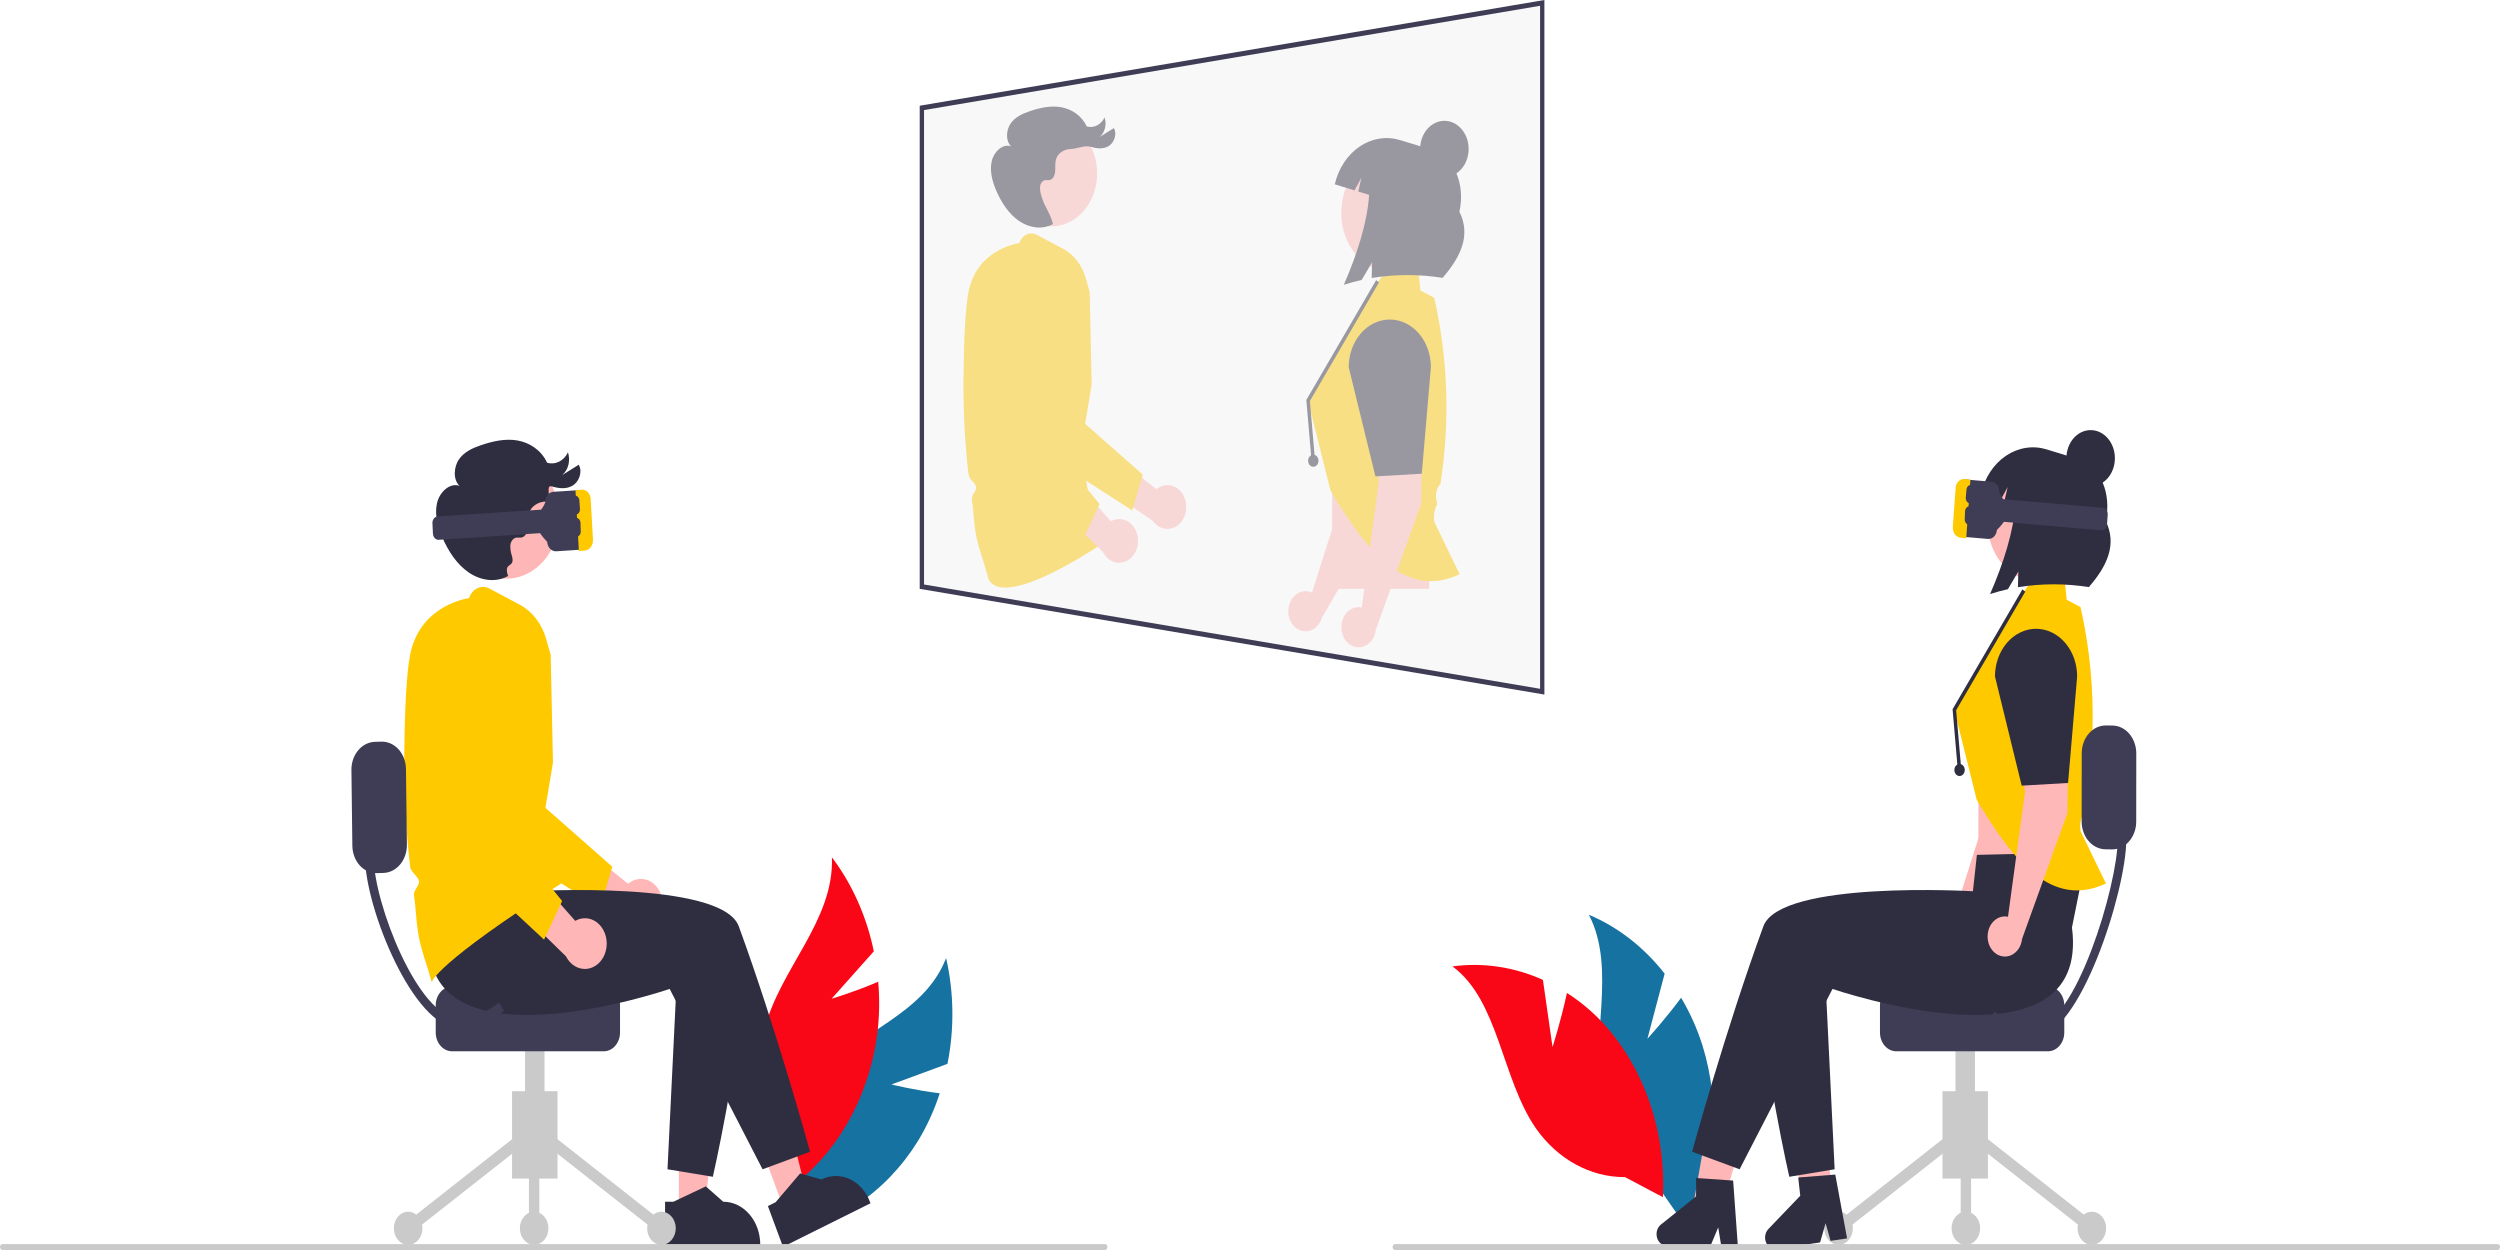 <svg width="70" height="35" viewBox="0 0 70 35" fill="none" xmlns="http://www.w3.org/2000/svg">
<g clip-path="url(#clip0_55_399)">
<path d="M24.961 30.365L26.529 29.788C26.725 28.812 26.712 27.795 26.491 26.826C25.861 28.451 24.013 28.849 22.959 30.146C22.634 30.553 22.391 31.04 22.25 31.571C22.108 32.102 22.072 32.663 22.143 33.212L21.813 34.51C22.583 34.434 23.331 34.164 24.003 33.721C24.675 33.278 25.256 32.67 25.707 31.941C25.956 31.529 26.16 31.083 26.313 30.612C25.644 30.534 24.961 30.365 24.961 30.365Z" fill="#1572A1"/>
<path d="M23.285 27.965L24.467 26.637C24.266 25.663 23.864 24.76 23.294 24.006C23.355 25.786 21.853 27.098 21.409 28.804C21.274 29.337 21.245 29.898 21.322 30.446C21.4 30.995 21.583 31.515 21.858 31.971L22.061 33.303C22.722 32.836 23.287 32.209 23.718 31.464C24.149 30.72 24.436 29.875 24.559 28.99C24.624 28.492 24.634 27.987 24.59 27.487C23.961 27.763 23.285 27.965 23.285 27.965Z" fill="#F90716"/>
<path d="M46.127 29.086L46.61 27.262C46.029 26.52 45.3 25.954 44.488 25.613C45.282 27.138 44.512 29.128 44.833 30.87C44.936 31.412 45.144 31.921 45.44 32.358C45.736 32.794 46.113 33.148 46.543 33.393L47.276 34.446C47.66 33.668 47.895 32.802 47.962 31.909C48.03 31.015 47.93 30.115 47.669 29.271C47.519 28.799 47.318 28.351 47.071 27.937C46.635 28.531 46.127 29.086 46.127 29.086Z" fill="#1572A1"/>
<path d="M43.471 29.319L43.202 27.437C42.397 27.073 41.527 26.944 40.669 27.059C41.966 28.013 42.042 30.191 42.999 31.585C43.3 32.017 43.682 32.364 44.115 32.602C44.548 32.84 45.021 32.962 45.501 32.959L46.562 33.522C46.606 32.627 46.483 31.731 46.2 30.896C45.917 30.061 45.481 29.308 44.923 28.687C44.607 28.342 44.255 28.045 43.874 27.803C43.713 28.559 43.471 29.319 43.471 29.319Z" fill="#F90716"/>
<path d="M36.651 16.564C36.68 16.57 36.708 16.58 36.735 16.593L37.791 13.27L37.889 9.86C37.896 9.645 37.972 9.441 38.102 9.289C38.233 9.137 38.409 9.048 38.594 9.041C38.779 9.033 38.959 9.107 39.099 9.247C39.239 9.388 39.328 9.585 39.348 9.798C39.411 10.49 39.382 11.189 39.26 11.87L38.857 14.118L37.017 17.29C36.988 17.393 36.934 17.484 36.861 17.552C36.789 17.62 36.701 17.663 36.608 17.674C36.515 17.686 36.421 17.666 36.338 17.617C36.254 17.568 36.185 17.492 36.138 17.399C36.091 17.305 36.068 17.198 36.072 17.09C36.076 16.982 36.107 16.877 36.161 16.789C36.216 16.701 36.291 16.632 36.378 16.593C36.465 16.552 36.559 16.543 36.651 16.564H36.651Z" fill="#FFB8B8"/>
<path d="M39.014 13.3L37.728 13.079L37.51 9.911C37.539 9.739 37.598 9.575 37.682 9.43C37.766 9.284 37.873 9.159 37.999 9.062C38.125 8.964 38.266 8.896 38.414 8.862C38.562 8.828 38.715 8.828 38.863 8.862C39.011 8.896 39.152 8.964 39.278 9.062C39.403 9.159 39.511 9.284 39.595 9.43C39.679 9.576 39.737 9.739 39.767 9.911C39.796 10.083 39.796 10.26 39.766 10.431L39.014 13.3Z" fill="#2F2E41"/>
<path d="M37.301 16.488H40.017V13.339H37.301V16.488Z" fill="#FFB8B8"/>
<path d="M38.368 8.221L38.915 7.406L39.694 7.367L39.772 8.133L40.159 8.34C40.544 10.04 40.604 11.817 40.333 13.546C40.281 13.602 40.243 13.674 40.224 13.753C40.204 13.832 40.202 13.916 40.219 13.996L40.245 14.112L40.242 14.116C40.16 14.267 40.132 14.448 40.164 14.623L40.871 16.078C39.371 16.787 38.271 15.465 37.252 13.732L36.622 11.202L38.368 8.221Z" fill="#FFC900"/>
<path d="M36.724 12.906L36.577 11.199L38.532 7.844L38.612 7.907L36.677 11.228L36.821 12.895L36.724 12.906Z" fill="#2F2E41"/>
<path d="M36.773 13.069C36.853 13.069 36.918 12.994 36.918 12.901C36.918 12.807 36.853 12.732 36.773 12.732C36.692 12.732 36.627 12.807 36.627 12.901C36.627 12.994 36.692 13.069 36.773 13.069Z" fill="#2F2E41"/>
<path d="M38.996 7.631C39.793 7.631 40.438 6.883 40.438 5.959C40.438 5.036 39.793 4.287 38.996 4.287C38.2 4.287 37.555 5.036 37.555 5.959C37.555 6.883 38.2 7.631 38.996 7.631Z" fill="#FFB8B8"/>
<path d="M39.214 3.925L39.389 3.979L39.448 3.997L40.114 4.202C40.704 4.384 41.039 5.156 40.863 5.926C41.189 6.582 40.906 7.19 40.392 7.78C39.734 7.675 39.066 7.676 38.407 7.783L38.419 7.341L38.127 7.838C37.961 7.875 37.794 7.92 37.627 7.974C38.007 7.105 38.288 6.207 38.335 5.457L38.031 5.363L38.119 4.977L37.927 5.331L37.374 5.161C37.425 4.94 37.513 4.732 37.633 4.55C37.753 4.368 37.903 4.216 38.073 4.101C38.244 3.986 38.433 3.911 38.629 3.881C38.824 3.851 39.023 3.866 39.214 3.925Z" fill="#2F2E41"/>
<path d="M40.443 4.958C40.818 4.958 41.122 4.605 41.122 4.171C41.122 3.736 40.818 3.383 40.443 3.383C40.068 3.383 39.764 3.736 39.764 4.171C39.764 4.605 40.068 4.958 40.443 4.958Z" fill="#2F2E41"/>
<path d="M38.042 17C38.071 17 38.1 17.003 38.129 17.009L38.605 13.512L38.128 10.145C38.098 9.933 38.138 9.716 38.241 9.537C38.343 9.358 38.501 9.231 38.681 9.182C38.861 9.132 39.05 9.164 39.211 9.27C39.372 9.376 39.492 9.549 39.548 9.754C39.727 10.418 39.815 11.11 39.81 11.806L39.794 14.102L38.523 17.629C38.512 17.737 38.474 17.838 38.415 17.922C38.355 18.005 38.276 18.066 38.187 18.099C38.097 18.131 38.002 18.133 37.912 18.104C37.822 18.075 37.741 18.016 37.679 17.935C37.617 17.854 37.577 17.754 37.562 17.647C37.548 17.54 37.561 17.43 37.6 17.332C37.638 17.233 37.7 17.149 37.779 17.09C37.857 17.031 37.949 17 38.042 17L38.042 17Z" fill="#FFB8B8"/>
<path d="M39.81 13.264L38.512 13.339L37.764 10.281C37.764 9.927 37.886 9.588 38.101 9.337C38.317 9.087 38.609 8.947 38.915 8.947C39.22 8.947 39.512 9.087 39.728 9.337C39.944 9.588 40.065 9.927 40.065 10.281L39.81 13.264Z" fill="#2F2E41"/>
<path d="M33.161 13.925C33.127 13.845 33.079 13.775 33.019 13.719C32.959 13.663 32.89 13.623 32.816 13.602C32.741 13.581 32.664 13.578 32.588 13.595C32.513 13.613 32.442 13.649 32.38 13.701L30.849 12.471L30.826 13.593L32.284 14.589C32.367 14.704 32.483 14.78 32.611 14.802C32.739 14.824 32.869 14.79 32.977 14.709C33.085 14.627 33.163 14.502 33.197 14.357C33.231 14.213 33.218 14.059 33.161 13.925Z" fill="#FFB6B6"/>
<path d="M31.703 14.293L28.757 12.392L28.756 12.375C28.755 12.343 28.601 9.184 28.662 8.51C28.694 8.102 28.846 7.72 29.092 7.426L29.099 7.419L29.108 7.418C29.285 7.4 29.463 7.452 29.612 7.566C29.761 7.68 29.872 7.85 29.926 8.047C30.185 9.001 30.249 10.011 30.113 10.998L30.036 11.56L31.998 13.289L31.703 14.293Z" fill="#FFC900"/>
<path d="M29.442 6.337C30.148 6.337 30.72 5.674 30.72 4.855C30.72 4.037 30.148 3.374 29.442 3.374C28.737 3.374 28.165 4.037 28.165 4.855C28.165 5.674 28.737 6.337 29.442 6.337Z" fill="#FFB6B6"/>
<path d="M29.485 6.273C29.186 6.439 28.818 6.383 28.533 6.187C28.248 5.992 28.038 5.673 27.891 5.328C27.784 5.076 27.706 4.787 27.768 4.515C27.83 4.243 28.078 4.015 28.311 4.096C28.151 3.947 28.17 3.64 28.299 3.456C28.427 3.272 28.631 3.183 28.827 3.116C29.112 3.019 29.411 2.951 29.704 3C29.998 3.05 30.288 3.234 30.426 3.539C30.522 3.568 30.623 3.559 30.714 3.513C30.805 3.468 30.881 3.389 30.929 3.288C30.961 3.385 30.964 3.491 30.939 3.59C30.914 3.689 30.861 3.776 30.789 3.837L31.187 3.587C31.288 3.75 31.196 3.998 31.042 4.091C30.888 4.183 30.702 4.159 30.534 4.109C30.366 4.06 30.147 4.169 29.974 4.173C29.801 4.177 29.613 4.282 29.564 4.475C29.538 4.576 29.553 4.684 29.545 4.789C29.538 4.894 29.494 5.01 29.407 5.037C29.351 5.055 29.291 5.032 29.236 5.051C29.203 5.066 29.174 5.092 29.153 5.126C29.133 5.16 29.121 5.2 29.12 5.241C29.119 5.324 29.132 5.406 29.158 5.483C29.245 5.793 29.384 5.921 29.471 6.231" fill="#2F2E41"/>
<path d="M27.645 16.064L27.645 16.063L27.635 16.061L27.632 16.05C27.595 15.907 27.548 15.76 27.503 15.618C27.436 15.422 27.38 15.221 27.335 15.017C27.299 14.821 27.274 14.623 27.26 14.424C27.248 14.28 27.235 14.13 27.212 13.983C27.212 13.914 27.235 13.847 27.276 13.796C27.311 13.753 27.332 13.697 27.334 13.639C27.313 13.575 27.278 13.52 27.232 13.478C27.18 13.431 27.141 13.367 27.12 13.294C27.018 12.418 26.97 11.534 26.977 10.649C26.988 9.426 27.036 8.592 27.119 8.17C27.344 7.037 28.381 6.831 28.543 6.805C28.56 6.752 28.587 6.703 28.621 6.662C28.655 6.621 28.696 6.589 28.742 6.567C28.787 6.545 28.836 6.535 28.885 6.536C28.934 6.537 28.983 6.55 29.027 6.573L29.764 6.964C29.914 7.044 30.047 7.158 30.157 7.3C30.267 7.443 30.35 7.609 30.402 7.79L30.511 8.177L30.566 10.774L30.262 12.603L30.736 15.309C27.572 17.323 27.656 16.064 27.645 16.064Z" fill="#FFC900"/>
<path d="M31.841 14.969C31.82 14.884 31.782 14.805 31.732 14.738C31.681 14.672 31.618 14.619 31.548 14.583C31.478 14.548 31.401 14.531 31.325 14.533C31.248 14.535 31.173 14.557 31.104 14.597L29.772 13.087L29.588 14.189L30.882 15.454C30.947 15.583 31.051 15.68 31.173 15.727C31.296 15.773 31.429 15.766 31.547 15.706C31.666 15.646 31.761 15.538 31.815 15.402C31.869 15.266 31.879 15.112 31.841 14.969L31.841 14.969Z" fill="#FFB6B6"/>
<path d="M30.352 15.05L27.721 12.603L27.722 12.587C27.726 12.555 28.03 9.411 28.186 8.758C28.277 8.362 28.483 8.015 28.767 7.773L28.775 7.767L28.784 7.768C28.962 7.784 29.13 7.87 29.26 8.012C29.39 8.153 29.475 8.342 29.5 8.547C29.618 9.537 29.535 10.546 29.259 11.493L29.102 12.031L30.787 14.117L30.352 15.05Z" fill="#FFC900"/>
<path d="M18.492 25.006C18.453 24.913 18.397 24.831 18.328 24.767C18.259 24.702 18.178 24.655 18.092 24.631C18.006 24.606 17.916 24.603 17.828 24.623C17.741 24.643 17.659 24.685 17.587 24.746L15.81 23.319L15.784 24.62L17.476 25.776C17.572 25.909 17.707 25.997 17.855 26.022C18.003 26.048 18.154 26.009 18.279 25.914C18.404 25.819 18.495 25.674 18.535 25.507C18.574 25.339 18.559 25.161 18.492 25.006L18.492 25.006Z" fill="#FFB6B6"/>
<path d="M16.802 25.433L13.384 23.227L13.383 23.207C13.381 23.17 13.203 19.506 13.273 18.724C13.311 18.251 13.487 17.807 13.773 17.466L13.78 17.458L13.79 17.457C13.997 17.436 14.203 17.496 14.376 17.629C14.549 17.761 14.677 17.958 14.74 18.187C15.04 19.293 15.115 20.465 14.957 21.61L14.867 22.262L17.144 24.268L16.802 25.433Z" fill="#FFC900"/>
<path d="M21.965 33.89L22.622 33.563L21.846 30.467L20.876 30.95L21.965 33.89Z" fill="#FFB6B6"/>
<path d="M21.501 33.77L21.715 33.664L22.404 32.855L22.997 33.025L22.997 33.025C23.25 32.9 23.535 32.895 23.791 33.013C24.046 33.132 24.251 33.363 24.36 33.656L24.373 33.692L21.924 34.911L21.501 33.77Z" fill="#2F2E41"/>
<path d="M19.007 33.97L19.723 33.97L20.063 30.77H19.007L19.007 33.97Z" fill="#FFB6B6"/>
<path d="M18.622 33.648L18.855 33.648L19.763 33.219L20.25 33.648H20.25C20.525 33.648 20.789 33.774 20.983 34C21.178 34.225 21.287 34.531 21.287 34.85V34.889L18.622 34.89L18.622 33.648Z" fill="#2F2E41"/>
<path d="M15.611 30.554H14.338V33H15.611V30.554Z" fill="#CACACA"/>
<path d="M15.547 31.848L15.383 32.127L18.439 34.531L18.602 34.252L15.547 31.848Z" fill="#CACACA"/>
<path d="M14.401 31.848L11.346 34.252L11.509 34.531L14.565 32.127L14.401 31.848Z" fill="#CACACA"/>
<path d="M18.52 34.855C18.741 34.855 18.921 34.648 18.921 34.392C18.921 34.135 18.741 33.928 18.52 33.928C18.299 33.928 18.12 34.135 18.12 34.392C18.12 34.648 18.299 34.855 18.52 34.855Z" fill="#CACACA"/>
<path d="M14.956 34.855C15.177 34.855 15.356 34.648 15.356 34.392C15.356 34.135 15.177 33.928 14.956 33.928C14.735 33.928 14.556 34.135 14.556 34.392C14.556 34.648 14.735 34.855 14.956 34.855Z" fill="#CACACA"/>
<path d="M11.428 34.855C11.649 34.855 11.828 34.648 11.828 34.392C11.828 34.135 11.649 33.928 11.428 33.928C11.207 33.928 11.028 34.135 11.028 34.392C11.028 34.648 11.207 34.855 11.428 34.855Z" fill="#CACACA"/>
<path d="M15.101 31.988H14.81V34.392H15.101V31.988Z" fill="#CACACA"/>
<path d="M15.247 28.403H14.701V31.65H15.247V28.403Z" fill="#CACACA"/>
<path d="M12.2 28.909V28.15C12.2 28.01 12.248 27.876 12.334 27.777C12.419 27.678 12.534 27.622 12.655 27.622H16.907C17.027 27.622 17.143 27.678 17.228 27.777C17.313 27.876 17.361 28.01 17.361 28.15V28.909C17.361 29.049 17.313 29.183 17.228 29.281C17.143 29.38 17.027 29.436 16.907 29.436H12.655C12.534 29.436 12.419 29.38 12.334 29.281C12.248 29.183 12.2 29.049 12.2 28.909Z" fill="#3F3D56"/>
<path d="M30.937 35H0.072C0.053 35 0.034 34.991 0.021 34.975C0.008 34.96 4.57764e-05 34.939 4.57764e-05 34.916C4.57764e-05 34.895 0.008 34.873 0.021 34.858C0.034 34.842 0.053 34.833 0.072 34.833H30.937C30.956 34.833 30.974 34.842 30.988 34.858C31.001 34.873 31.009 34.894 31.009 34.916C31.009 34.939 31.001 34.96 30.988 34.975C30.974 34.991 30.956 35 30.937 35Z" fill="#CACACA"/>
<path d="M11.623 23.866L14.707 23.936L14.819 24.955C14.819 24.955 20.211 24.637 20.686 25.937C21.756 28.863 22.682 32.249 22.682 32.249L21.352 32.74L18.751 27.69C18.751 27.69 11.502 30.178 12.046 25.97L11.623 23.866Z" fill="#2F2E41"/>
<path d="M20.954 26.84C20.637 29.997 19.96 32.95 19.96 32.95L18.69 32.74L18.98 26.788" fill="#2F2E41"/>
<path d="M14.179 16.203C14.997 16.203 15.661 15.434 15.661 14.484C15.661 13.535 14.997 12.765 14.179 12.765C13.36 12.765 12.696 13.535 12.696 14.484C12.696 15.434 13.36 16.203 14.179 16.203Z" fill="#FFB6B6"/>
<path d="M14.228 16.128C13.881 16.321 13.455 16.256 13.124 16.029C12.793 15.802 12.549 15.432 12.379 15.033C12.255 14.74 12.164 14.405 12.236 14.089C12.308 13.774 12.596 13.509 12.866 13.603C12.681 13.43 12.703 13.074 12.852 12.861C13.001 12.647 13.237 12.544 13.465 12.466C13.795 12.354 14.142 12.275 14.483 12.332C14.824 12.39 15.159 12.604 15.319 12.957C15.431 12.99 15.549 12.98 15.654 12.927C15.76 12.875 15.847 12.783 15.903 12.666C15.94 12.778 15.944 12.901 15.915 13.017C15.886 13.132 15.825 13.232 15.741 13.303L16.203 13.013C16.32 13.202 16.214 13.49 16.035 13.597C15.856 13.704 15.64 13.676 15.446 13.618C15.251 13.561 15.481 14.039 15.28 14.043C15.079 14.048 14.861 14.17 14.803 14.393C14.773 14.51 14.791 14.636 14.782 14.758C14.773 14.879 14.723 15.014 14.621 15.046C14.557 15.066 14.487 15.039 14.423 15.062C14.384 15.079 14.351 15.11 14.328 15.149C14.304 15.188 14.29 15.235 14.289 15.283C14.287 15.378 14.303 15.474 14.333 15.563C14.434 15.922 14.111 15.721 14.211 16.08" fill="#2F2E41"/>
<path d="M12.094 27.486L12.093 27.486L12.082 27.484L12.078 27.471C12.036 27.304 11.981 27.134 11.929 26.97C11.852 26.742 11.787 26.509 11.734 26.272C11.692 26.045 11.663 25.816 11.647 25.585C11.633 25.417 11.618 25.244 11.592 25.073C11.581 24.997 11.624 24.925 11.666 24.856C11.704 24.791 11.741 24.731 11.733 24.673C11.726 24.614 11.669 24.55 11.615 24.487C11.555 24.419 11.494 24.348 11.485 24.273C11.366 23.257 11.311 22.231 11.319 21.206C11.332 19.786 11.387 18.819 11.484 18.33C11.744 17.015 12.947 16.776 13.135 16.746C13.155 16.684 13.186 16.628 13.226 16.58C13.266 16.533 13.313 16.495 13.366 16.47C13.419 16.445 13.476 16.432 13.533 16.433C13.59 16.435 13.646 16.45 13.698 16.477L14.552 16.931C14.726 17.023 14.881 17.156 15.008 17.321C15.135 17.485 15.232 17.679 15.292 17.889L15.419 18.338L15.483 21.35L15.13 23.472L15.819 24.67C12.149 27.006 12.106 27.486 12.094 27.486Z" fill="#FFC900"/>
<path d="M54.746 25.223C54.775 25.23 54.803 25.239 54.83 25.252L55.886 21.93L55.985 18.519C55.991 18.305 56.067 18.101 56.198 17.949C56.328 17.797 56.504 17.708 56.689 17.7C56.874 17.692 57.055 17.766 57.194 17.907C57.334 18.047 57.423 18.244 57.443 18.457C57.507 19.149 57.477 19.848 57.355 20.529L56.952 22.778L55.112 25.949C55.083 26.052 55.029 26.143 54.957 26.211C54.884 26.279 54.796 26.322 54.703 26.334C54.61 26.345 54.516 26.325 54.433 26.276C54.35 26.228 54.28 26.152 54.233 26.058C54.186 25.965 54.163 25.857 54.167 25.749C54.171 25.641 54.202 25.536 54.257 25.448C54.311 25.36 54.386 25.292 54.473 25.252C54.56 25.212 54.655 25.202 54.746 25.223L54.746 25.223Z" fill="#FFB8B8"/>
<path d="M57.11 21.959L55.824 21.739L55.605 18.57C55.665 18.223 55.841 17.918 56.094 17.721C56.22 17.624 56.361 17.556 56.509 17.522C56.657 17.488 56.81 17.488 56.958 17.522C57.106 17.557 57.247 17.624 57.372 17.722C57.498 17.819 57.606 17.944 57.69 18.09C57.774 18.235 57.832 18.399 57.861 18.57C57.891 18.742 57.891 18.919 57.861 19.091L57.11 21.959Z" fill="#2F2E41"/>
<path d="M55.396 25.147H58.112V21.998H55.396V25.147Z" fill="#FFB8B8"/>
<path d="M48.955 31.273L47.918 30.868L47.34 34.142L48.043 34.416L48.955 31.273Z" fill="#FFB6B6"/>
<path d="M50.795 30.65L49.73 30.942L50.731 34.076L51.453 33.878L50.795 30.65Z" fill="#FFB6B6"/>
<path d="M55.662 30.554H54.389V33H55.662V30.554Z" fill="#CACACA"/>
<path d="M54.453 31.848L51.398 34.252L51.561 34.531L54.617 32.127L54.453 31.848Z" fill="#CACACA"/>
<path d="M55.599 31.848L55.435 32.127L58.49 34.531L58.654 34.252L55.599 31.848Z" fill="#CACACA"/>
<path d="M51.48 34.855C51.7 34.855 51.88 34.648 51.88 34.392C51.88 34.135 51.7 33.928 51.48 33.928C51.259 33.928 51.079 34.135 51.079 34.392C51.079 34.648 51.259 34.855 51.48 34.855Z" fill="#CACACA"/>
<path d="M55.044 34.855C55.265 34.855 55.444 34.648 55.444 34.392C55.444 34.135 55.265 33.928 55.044 33.928C54.823 33.928 54.644 34.135 54.644 34.392C54.644 34.648 54.823 34.855 55.044 34.855Z" fill="#CACACA"/>
<path d="M58.572 34.855C58.793 34.855 58.972 34.648 58.972 34.392C58.972 34.135 58.793 33.928 58.572 33.928C58.351 33.928 58.172 34.135 58.172 34.392C58.172 34.648 58.351 34.855 58.572 34.855Z" fill="#CACACA"/>
<path d="M55.19 31.988H54.899V34.392H55.19V31.988Z" fill="#CACACA"/>
<path d="M55.299 28.403H54.753V31.65H55.299V28.403Z" fill="#CACACA"/>
<path d="M57.345 29.436H53.093C52.973 29.436 52.857 29.38 52.772 29.281C52.687 29.183 52.639 29.049 52.639 28.909V28.15C52.639 28.01 52.687 27.876 52.772 27.777C52.857 27.678 52.973 27.622 53.093 27.622H57.345C57.465 27.622 57.581 27.678 57.666 27.777C57.752 27.876 57.8 28.01 57.8 28.15V28.909C57.8 29.049 57.752 29.183 57.666 29.281C57.581 29.38 57.465 29.436 57.345 29.436Z" fill="#3F3D56"/>
<path d="M58.015 25.97C58.559 30.178 51.31 27.69 51.31 27.69L48.709 32.74L47.378 32.249C47.378 32.249 48.305 28.863 49.374 25.937C49.849 24.637 55.241 24.955 55.241 24.955L55.353 23.936L58.438 23.866L58.015 25.97Z" fill="#2F2E41"/>
<path d="M51.081 26.788L51.37 32.74L50.1 32.95C50.1 32.95 49.423 29.997 49.107 26.84" fill="#2F2E41"/>
<path d="M56.463 16.88L57.01 16.066L57.789 16.026L57.867 16.793L58.254 16.999C58.64 18.699 58.699 20.476 58.428 22.205C58.377 22.262 58.339 22.333 58.319 22.412C58.299 22.492 58.297 22.576 58.315 22.655L58.34 22.771L58.337 22.776C58.255 22.926 58.227 23.108 58.26 23.282L58.966 24.737C57.466 25.446 56.366 24.124 55.347 22.392L54.717 19.861L56.463 16.88Z" fill="#FFC900"/>
<path d="M54.819 21.566L54.672 19.858L56.627 16.503L56.707 16.566L54.772 19.887L54.916 21.554L54.819 21.566Z" fill="#2F2E41"/>
<path d="M54.868 21.729C54.948 21.729 55.013 21.653 55.013 21.56C55.013 21.467 54.948 21.391 54.868 21.391C54.788 21.391 54.722 21.467 54.722 21.56C54.722 21.653 54.788 21.729 54.868 21.729Z" fill="#2F2E41"/>
<path d="M57.092 16.291C57.888 16.291 58.533 15.542 58.533 14.619C58.533 13.695 57.888 12.947 57.092 12.947C56.295 12.947 55.65 13.695 55.65 14.619C55.65 15.542 56.295 16.291 57.092 16.291Z" fill="#FFB8B8"/>
<path d="M57.309 12.584L57.484 12.638L57.544 12.656L58.209 12.862C58.799 13.044 59.135 13.816 58.958 14.585C59.284 15.241 59.001 15.849 58.487 16.439C57.829 16.334 57.161 16.335 56.502 16.442L56.514 16L56.222 16.497C56.056 16.534 55.889 16.58 55.722 16.633C56.102 15.764 56.383 14.867 56.431 14.117L56.126 14.023L56.215 13.636L56.022 13.991L55.47 13.82C55.52 13.599 55.608 13.392 55.728 13.21C55.848 13.028 55.998 12.875 56.169 12.76C56.339 12.646 56.528 12.571 56.724 12.541C56.919 12.51 57.118 12.525 57.309 12.584Z" fill="#2F2E41"/>
<path d="M58.538 13.617C58.913 13.617 59.217 13.265 59.217 12.83C59.217 12.395 58.913 12.043 58.538 12.043C58.163 12.043 57.859 12.395 57.859 12.83C57.859 13.265 58.163 13.617 58.538 13.617Z" fill="#2F2E41"/>
<path d="M56.137 25.659C56.166 25.66 56.195 25.663 56.224 25.669L56.7 22.171L56.223 18.804C56.193 18.592 56.233 18.375 56.336 18.196C56.439 18.018 56.596 17.891 56.776 17.841C56.956 17.792 57.146 17.823 57.307 17.929C57.468 18.036 57.588 18.209 57.643 18.413C57.822 19.078 57.91 19.77 57.905 20.465L57.889 22.762L56.618 26.288C56.607 26.396 56.57 26.498 56.51 26.581C56.45 26.664 56.371 26.726 56.282 26.758C56.193 26.791 56.097 26.792 56.007 26.763C55.917 26.734 55.836 26.676 55.774 26.595C55.712 26.514 55.672 26.413 55.658 26.306C55.644 26.199 55.657 26.09 55.695 25.991C55.733 25.892 55.795 25.808 55.874 25.749C55.952 25.691 56.044 25.659 56.137 25.659Z" fill="#FFB8B8"/>
<path d="M57.906 21.923L56.607 21.998L55.859 18.94C55.859 18.586 55.981 18.247 56.196 17.997C56.412 17.747 56.705 17.606 57.01 17.606C57.315 17.606 57.607 17.747 57.823 17.997C58.039 18.247 58.16 18.586 58.16 18.94L57.906 21.923Z" fill="#2F2E41"/>
<path d="M48.659 34.877H48.193L48.11 34.367L47.897 34.877H46.661C46.602 34.877 46.544 34.855 46.496 34.815C46.449 34.774 46.413 34.717 46.396 34.651C46.378 34.585 46.379 34.515 46.398 34.45C46.418 34.385 46.454 34.329 46.503 34.29L47.49 33.499V32.984L48.528 33.056L48.659 34.877Z" fill="#2F2E41"/>
<path d="M51.718 34.675L51.256 34.744L51.117 34.25L50.962 34.788L49.736 34.971C49.677 34.98 49.618 34.966 49.566 34.933C49.514 34.9 49.473 34.848 49.448 34.786C49.423 34.723 49.416 34.653 49.428 34.586C49.44 34.519 49.471 34.458 49.515 34.412L50.407 33.481L50.35 32.97L51.388 32.888L51.718 34.675Z" fill="#2F2E41"/>
<path d="M38.991 34.917C38.991 34.906 38.993 34.895 38.997 34.885C39 34.875 39.006 34.865 39.012 34.858C39.019 34.85 39.027 34.844 39.036 34.84C39.044 34.835 39.054 34.833 39.063 34.833H69.928C69.947 34.833 69.966 34.842 69.979 34.858C69.993 34.873 70 34.895 70 34.916C70 34.939 69.993 34.96 69.979 34.975C69.966 34.991 69.947 35 69.928 35H39.063C39.044 35 39.026 34.991 39.012 34.976C38.999 34.96 38.991 34.939 38.991 34.917Z" fill="#CACACA"/>
<path d="M55.662 15.09L54.942 15.028C54.881 15.022 54.824 14.989 54.783 14.934C54.743 14.88 54.723 14.81 54.728 14.739L54.797 13.675C54.801 13.603 54.83 13.537 54.877 13.491C54.923 13.444 54.984 13.421 55.046 13.426L55.766 13.489H55.766C55.828 13.494 55.885 13.527 55.925 13.582C55.965 13.636 55.985 13.706 55.98 13.777C56.088 14.081 56.491 14.269 55.912 14.841C55.909 14.877 55.901 14.911 55.887 14.943C55.874 14.974 55.855 15.003 55.831 15.026C55.808 15.049 55.782 15.066 55.752 15.077C55.724 15.088 55.693 15.093 55.662 15.09V15.09Z" fill="#3F3D56"/>
<path d="M55.009 13.413L55.172 13.432L55.054 15.073L54.891 15.054C54.86 15.051 54.831 15.04 54.803 15.023C54.776 15.006 54.752 14.983 54.733 14.955C54.693 14.898 54.674 14.825 54.679 14.752L54.758 13.662C54.761 13.604 54.781 13.549 54.814 13.505C54.847 13.461 54.891 13.43 54.94 13.418C54.963 13.412 54.986 13.411 55.009 13.413Z" fill="#FFC900"/>
<path d="M58.836 14.848L55.584 14.566C55.544 14.562 55.508 14.54 55.481 14.505C55.456 14.47 55.443 14.425 55.446 14.379L55.464 14.097L55.464 14.097C55.465 14.074 55.471 14.052 55.479 14.032C55.488 14.011 55.501 13.993 55.516 13.978C55.531 13.963 55.548 13.952 55.567 13.945C55.585 13.938 55.605 13.935 55.625 13.937L58.877 14.219H58.877C58.916 14.223 58.953 14.244 58.98 14.279C59.005 14.314 59.018 14.36 59.016 14.406L58.997 14.687C58.996 14.71 58.99 14.732 58.982 14.753C58.973 14.773 58.96 14.792 58.945 14.807C58.93 14.822 58.913 14.833 58.894 14.84C58.876 14.847 58.856 14.85 58.836 14.848V14.848Z" fill="#3F3D56"/>
<path d="M55.153 14.092L55.153 14.092C55.12 14.088 55.09 14.07 55.07 14.04C55.049 14.011 55.039 13.973 55.042 13.935L55.062 13.707L55.062 13.705C55.065 13.667 55.081 13.633 55.107 13.609C55.133 13.585 55.165 13.573 55.198 13.578C55.23 13.581 55.26 13.6 55.281 13.63C55.302 13.659 55.311 13.697 55.308 13.735L55.288 13.963C55.287 13.982 55.282 14 55.274 14.017C55.267 14.034 55.256 14.048 55.244 14.06C55.231 14.072 55.217 14.081 55.201 14.087C55.185 14.092 55.169 14.094 55.153 14.092L55.153 14.092Z" fill="#3F3D56"/>
<path d="M55.129 14.691H55.129C55.096 14.688 55.066 14.671 55.044 14.643C55.022 14.615 55.01 14.578 55.012 14.54L55.022 14.311C55.024 14.273 55.039 14.237 55.063 14.212C55.087 14.186 55.12 14.173 55.152 14.175C55.185 14.177 55.216 14.194 55.238 14.222C55.26 14.251 55.271 14.288 55.269 14.326L55.259 14.555C55.258 14.573 55.254 14.592 55.247 14.609C55.24 14.626 55.23 14.641 55.218 14.654C55.206 14.666 55.192 14.676 55.177 14.682C55.161 14.689 55.145 14.691 55.129 14.691Z" fill="#3F3D56"/>
<path d="M59.135 23.783L58.95 23.78C58.772 23.778 58.602 23.694 58.478 23.546C58.353 23.399 58.285 23.2 58.286 22.994L58.288 21.082C58.29 20.876 58.363 20.679 58.49 20.535C58.617 20.39 58.789 20.311 58.967 20.313L59.152 20.315C59.33 20.318 59.5 20.402 59.624 20.549C59.748 20.697 59.817 20.896 59.816 21.102L59.814 23.014C59.812 23.22 59.739 23.417 59.612 23.561C59.485 23.705 59.313 23.785 59.135 23.783Z" fill="#3F3D56"/>
<path d="M55.706 28.549L55.846 28.32C56.182 28.595 56.584 28.742 56.995 28.742C58.097 28.742 59.294 24.794 59.294 23.515H59.536C59.534 24.948 58.231 29.021 56.995 29.023C56.534 29.024 56.083 28.859 55.706 28.549Z" fill="#3F3D56"/>
<path d="M16.962 26.216C16.937 26.118 16.893 26.026 16.834 25.949C16.776 25.872 16.703 25.81 16.621 25.769C16.54 25.728 16.451 25.708 16.363 25.711C16.274 25.713 16.186 25.739 16.107 25.785L14.561 24.033L14.348 25.312L15.849 26.779C15.924 26.929 16.045 27.042 16.187 27.095C16.329 27.149 16.484 27.141 16.621 27.071C16.758 27.002 16.869 26.877 16.931 26.719C16.994 26.561 17.005 26.383 16.962 26.216V26.216Z" fill="#FFB6B6"/>
<path d="M15.233 26.31L12.182 23.472L12.184 23.453C12.187 23.416 12.54 19.769 12.722 19.011C12.828 18.552 13.065 18.149 13.396 17.869L13.405 17.862L13.415 17.863C13.621 17.882 13.816 17.981 13.967 18.146C14.118 18.31 14.217 18.529 14.246 18.767C14.382 19.915 14.287 21.085 13.966 22.184L13.784 22.808L15.739 25.228L15.233 26.31Z" fill="#FFC900"/>
<path d="M9.866 23.691L9.84 21.571C9.835 21.364 9.901 21.165 10.024 21.015C10.146 20.865 10.315 20.778 10.493 20.772L10.678 20.766C10.856 20.761 11.028 20.837 11.158 20.979C11.287 21.121 11.362 21.317 11.367 21.523L11.393 23.643C11.397 23.849 11.331 24.049 11.209 24.199C11.086 24.349 10.918 24.436 10.74 24.442L10.555 24.448C10.377 24.453 10.204 24.376 10.075 24.235C9.946 24.093 9.871 23.897 9.866 23.691Z" fill="#3F3D56"/>
<path d="M12.823 28.776C11.588 28.774 10.224 25.439 10.222 24.006H10.464C10.464 25.285 11.721 28.495 12.824 28.495C13.235 28.495 13.636 28.347 13.973 28.073L14.112 28.302C13.735 28.611 13.285 28.777 12.823 28.776Z" fill="#3F3D56"/>
<path d="M15.505 15.428C15.455 15.414 15.41 15.381 15.377 15.335C15.344 15.289 15.325 15.232 15.322 15.172C14.73 14.565 15.152 14.379 15.268 14.066C15.265 13.992 15.287 13.919 15.329 13.864C15.372 13.809 15.432 13.775 15.495 13.771H15.495L16.244 13.722C16.308 13.718 16.371 13.743 16.419 13.793C16.466 13.842 16.495 13.912 16.499 13.986L16.553 15.092C16.556 15.166 16.534 15.238 16.491 15.294C16.449 15.349 16.389 15.383 16.325 15.387L15.577 15.436C15.553 15.437 15.528 15.435 15.505 15.428Z" fill="#3F3D56"/>
<path d="M16.354 13.716C16.405 13.73 16.45 13.763 16.483 13.809C16.517 13.856 16.536 13.913 16.539 13.974L16.603 15.107C16.607 15.183 16.586 15.258 16.544 15.316C16.523 15.344 16.498 15.368 16.469 15.385C16.441 15.402 16.41 15.412 16.378 15.416L16.209 15.431L16.113 13.726L16.282 13.71C16.306 13.708 16.33 13.71 16.354 13.716Z" fill="#FFC900"/>
<path d="M12.24 15.11C12.208 15.1 12.179 15.079 12.158 15.049C12.136 15.02 12.124 14.983 12.122 14.944L12.108 14.651C12.105 14.604 12.12 14.556 12.147 14.521C12.175 14.485 12.213 14.463 12.255 14.46H12.255L15.635 14.239C15.655 14.238 15.676 14.241 15.695 14.249C15.714 14.257 15.732 14.269 15.747 14.285C15.763 14.301 15.775 14.32 15.784 14.341C15.793 14.363 15.798 14.386 15.799 14.41L15.799 14.41L15.813 14.702C15.816 14.75 15.802 14.797 15.774 14.833C15.746 14.869 15.708 14.89 15.666 14.893L12.287 15.114C12.271 15.116 12.255 15.114 12.24 15.11Z" fill="#3F3D56"/>
<path d="M16.081 14.407C16.055 14.4 16.031 14.383 16.014 14.359C15.996 14.335 15.986 14.306 15.983 14.275L15.967 14.037C15.966 14.018 15.967 13.998 15.973 13.979C15.978 13.961 15.986 13.944 15.997 13.929C16.007 13.914 16.021 13.901 16.036 13.892C16.051 13.883 16.067 13.878 16.084 13.876C16.101 13.874 16.117 13.877 16.134 13.882C16.15 13.888 16.165 13.898 16.177 13.91C16.19 13.923 16.201 13.938 16.209 13.956C16.217 13.973 16.221 13.992 16.223 14.011L16.223 14.013L16.239 14.251C16.242 14.29 16.231 14.329 16.209 14.359C16.187 14.389 16.156 14.408 16.122 14.411L16.122 14.411C16.108 14.412 16.094 14.411 16.081 14.407Z" fill="#3F3D56"/>
<path d="M16.101 15.028C16.074 15.021 16.05 15.003 16.033 14.978C16.015 14.952 16.005 14.921 16.004 14.889L15.997 14.651C15.997 14.631 15.999 14.612 16.005 14.594C16.011 14.575 16.02 14.559 16.032 14.544C16.043 14.53 16.057 14.518 16.073 14.51C16.088 14.502 16.104 14.498 16.121 14.497C16.138 14.496 16.155 14.5 16.171 14.507C16.186 14.513 16.201 14.524 16.213 14.537C16.226 14.55 16.235 14.567 16.242 14.584C16.249 14.602 16.253 14.621 16.254 14.641L16.261 14.879C16.261 14.899 16.259 14.918 16.253 14.936C16.247 14.955 16.238 14.971 16.226 14.986C16.215 15 16.201 15.011 16.186 15.02C16.17 15.028 16.154 15.032 16.137 15.033H16.137C16.125 15.033 16.113 15.032 16.101 15.028Z" fill="#3F3D56"/>
<path opacity="0.54" d="M25.813 3.021L43.183 0.081V19.367L25.813 16.427V3.021Z" fill="#F2F2F2"/>
<path d="M43.243 19.448L25.752 16.488V2.96L43.243 0V19.448ZM25.873 16.366L43.122 19.286V0.162L25.873 3.082L25.873 16.366Z" fill="#3F3D56"/>
</g>
<defs>
<clipPath id="clip0_55_399">
<rect width="70" height="35" fill="white"/>
</clipPath>
</defs>
</svg>
